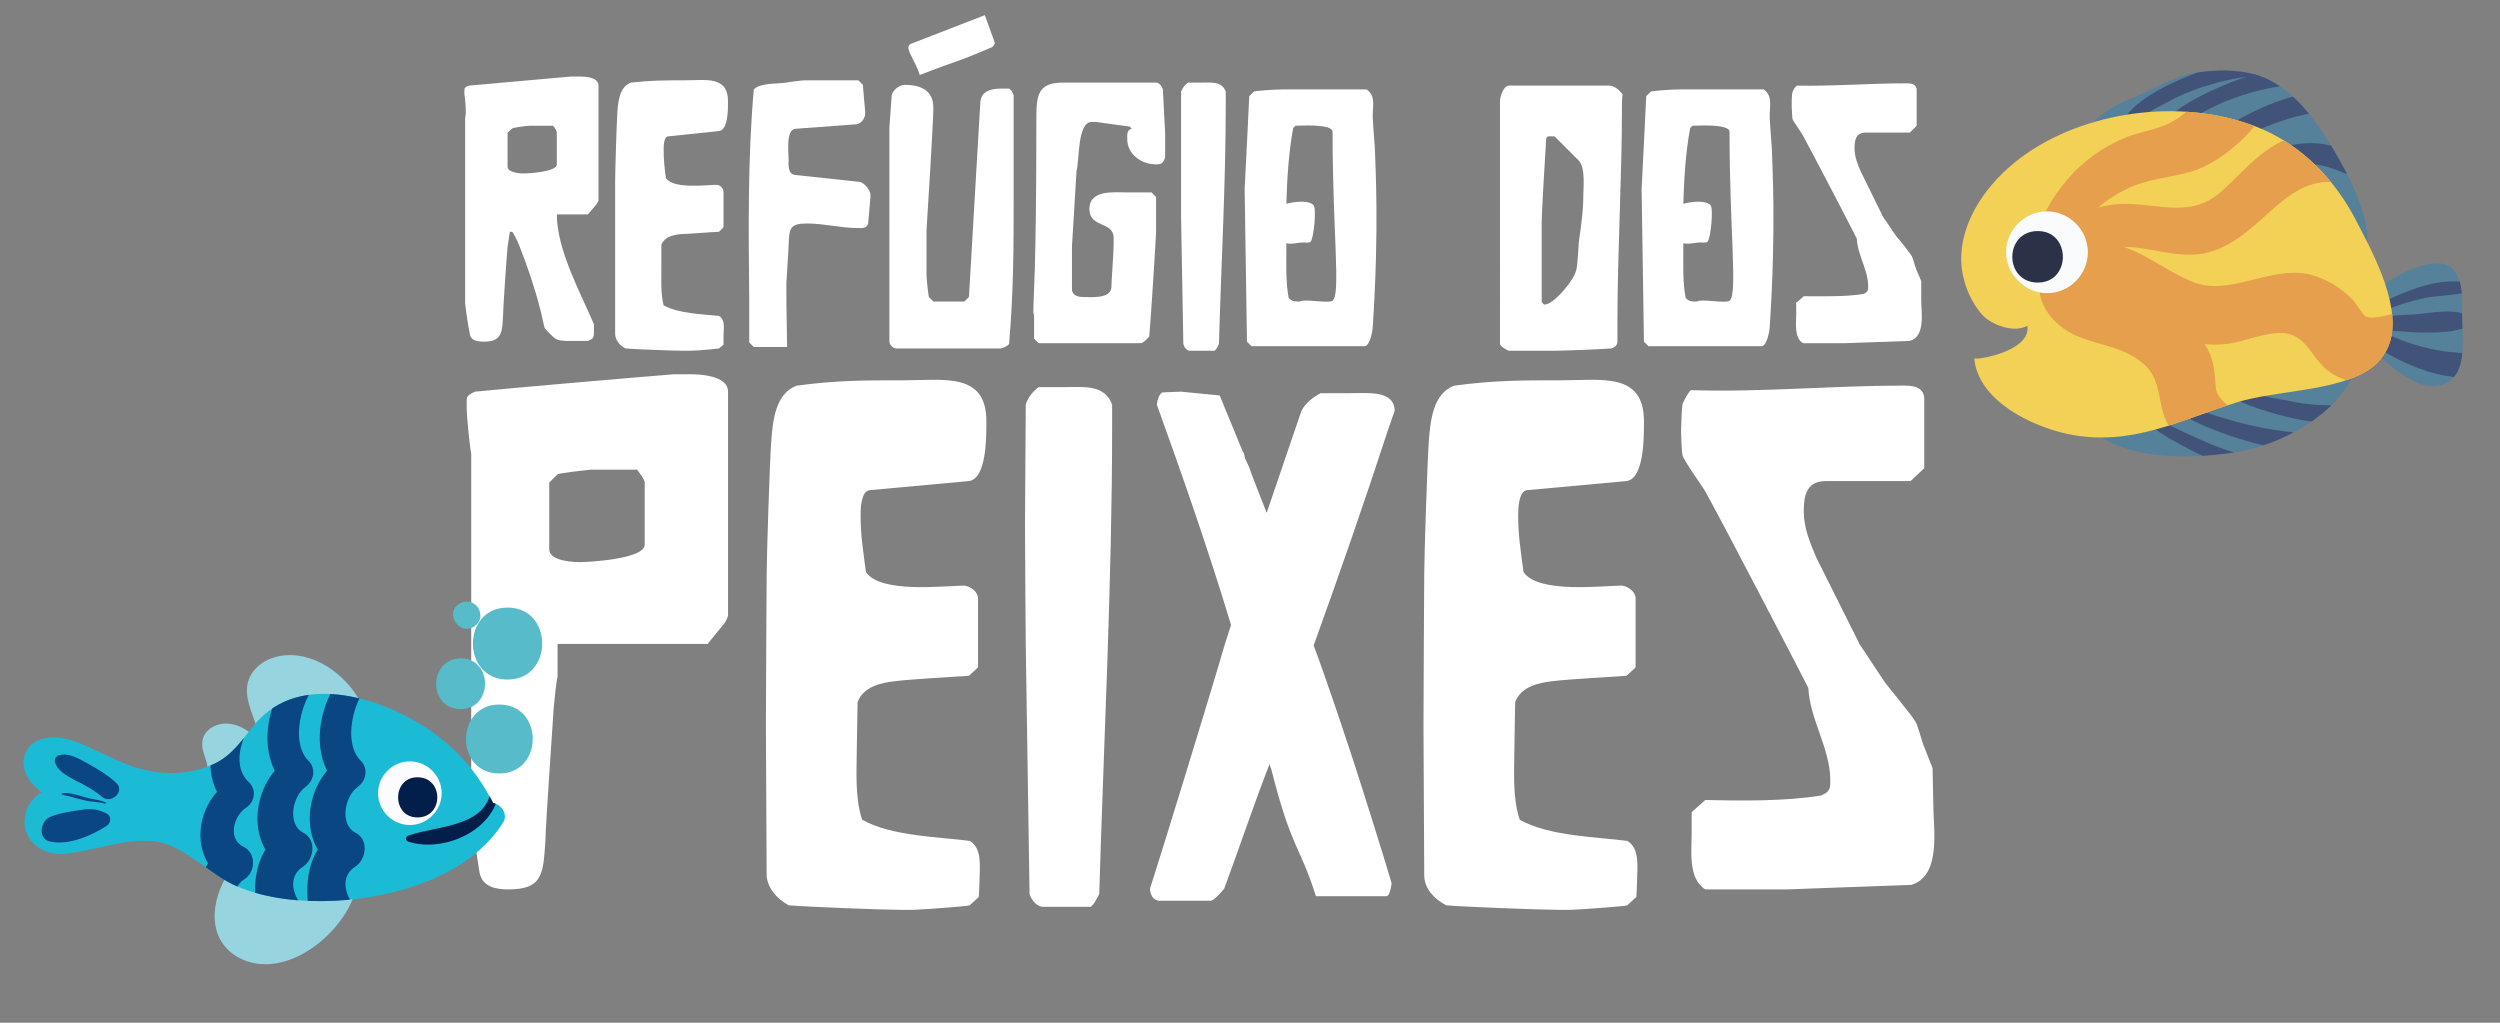 <?xml version="1.0" encoding="utf-8"?>
<!-- Generator: Adobe Illustrator 19.0.0, SVG Export Plug-In . SVG Version: 6.00 Build 0)  -->
<svg version="1.1" xmlns="http://www.w3.org/2000/svg" xmlns:xlink="http://www.w3.org/1999/xlink" x="0px" y="0px"
	 viewBox="0 0 330 135" style="enable-background:new 0 0 330 135;" xml:space="preserve">
<rect x="0" y="0" width="330" height="135" fill="#808080" stroke="none"/>
<style type="text/css">
	.st0{clip-path:url(#SVGID_2_);fill:#56819A;}
	.st1{clip-path:url(#SVGID_4_);}
	.st2{fill:#425379;}
	.st3{clip-path:url(#SVGID_6_);}
	.st4{clip-path:url(#SVGID_8_);}
	.st5{clip-path:url(#SVGID_10_);}
	.st6{fill:#56819A;}
	.st7{clip-path:url(#SVGID_12_);}
	.st8{clip-path:url(#SVGID_14_);}
	.st9{clip-path:url(#SVGID_16_);}
	.st10{clip-path:url(#SVGID_18_);}
	.st11{clip-path:url(#SVGID_20_);}
	.st12{clip-path:url(#SVGID_22_);}
	.st13{clip-path:url(#SVGID_24_);}
	.st14{clip-path:url(#SVGID_26_);}
	.st15{clip-path:url(#SVGID_28_);fill:#F3D056;}
	.st16{clip-path:url(#SVGID_30_);}
	.st17{fill:#E59F4D;}
	.st18{clip-path:url(#SVGID_32_);}
	.st19{clip-path:url(#SVGID_34_);}
	.st20{clip-path:url(#SVGID_36_);}
	.st21{clip-path:url(#SVGID_38_);}
	.st22{fill:#FAFBFD;}
	.st23{fill:#2B3248;}
	.st24{fill:#FFFFFF;}
	.st25{fill:#96D4DF;}
	.st26{clip-path:url(#SVGID_40_);fill:#1CBBD5;}
	.st27{clip-path:url(#SVGID_40_);}
	.st28{fill:#FCFCFF;}
	.st29{fill:#021E4B;}
	.st30{fill:#0A4681;}
	.st31{fill:#57BBC9;}
</style>
<g id="Camada_3">
	<g>
		<g id="XMLID_29_">
			<g id="XMLID_128_">
				<g id="XMLID_226_">
					<g>
						<defs>
							<path id="SVGID_1_" d="M323.4,35.2c-2.7-1.9-10.9,2.8-11.8,5.6c-1.2,3.7,4.1,8,6.8,9.4c1.8,1,4.4,1.3,5.8-0.8
								s0.7-6.2,0.8-8.6C325,39,325.1,36.5,323.4,35.2z M321.4,38.2C321.6,38.1,321.5,38.2,321.4,38.2L321.4,38.2z"/>
						</defs>
						<clipPath id="SVGID_2_">
							<use xlink:href="#SVGID_1_"  style="overflow:visible;"/>
						</clipPath>
						<path id="XMLID_251_" class="st0" d="M323.4,35.2c-2.7-1.9-10.9,2.8-11.8,5.6c-1.2,3.7,4.1,8,6.8,9.4c1.8,1,4.4,1.3,5.8-0.8
							s0.7-6.2,0.8-8.6C325,39,325.1,36.5,323.4,35.2z M321.4,38.2C321.6,38.1,321.5,38.2,321.4,38.2L321.4,38.2z"/>
					</g>
					<g>
						<defs>
							<path id="SVGID_3_" d="M323.4,35.2c-2.7-1.9-10.9,2.8-11.8,5.6c-1.2,3.7,4.1,8,6.8,9.4c1.8,1,4.4,1.3,5.8-0.8
								s0.7-6.2,0.8-8.6C325,39,325.1,36.5,323.4,35.2z M321.4,38.2C321.6,38.1,321.5,38.2,321.4,38.2L321.4,38.2z"/>
						</defs>
						<clipPath id="SVGID_4_">
							<use xlink:href="#SVGID_3_"  style="overflow:visible;"/>
						</clipPath>
						<g id="XMLID_244_" class="st1">
							<g id="XMLID_642_">
								<path id="XMLID_651_" class="st2" d="M315,40.9c1.7-0.7,3.4-1.2,5.2-1.6c1.8-0.3,3.7-0.3,5.4-0.7c0.6-0.1,0.7-1.2,0-1.3
									c-3.6-0.7-7.8,1-11.1,2.6C314,40.2,314.4,41.1,315,40.9L315,40.9z"/>
							</g>
						</g>
					</g>
					<g>
						<defs>
							<path id="SVGID_5_" d="M323.4,35.2c-2.7-1.9-10.9,2.8-11.8,5.6c-1.2,3.7,4.1,8,6.8,9.4c1.8,1,4.4,1.3,5.8-0.8
								s0.7-6.2,0.8-8.6C325,39,325.1,36.5,323.4,35.2z M321.4,38.2C321.6,38.1,321.5,38.2,321.4,38.2L321.4,38.2z"/>
						</defs>
						<clipPath id="SVGID_6_">
							<use xlink:href="#SVGID_5_"  style="overflow:visible;"/>
						</clipPath>
						<g id="XMLID_237_" class="st3">
							<g id="XMLID_635_">
								<path id="XMLID_640_" class="st2" d="M313.5,43.9c2-0.5,4.1,0,6.2,0c2,0,4.3,0,6.1-0.8c0.7-0.3,0.8-1.2,0-1.5
									c-2.2-0.9-4.7-0.3-7-0.1c-1.9,0.1-3.9,0.1-5.7,0.7C312,42.6,312.4,44.2,313.5,43.9L313.5,43.9z"/>
							</g>
						</g>
					</g>
					<g>
						<defs>
							<path id="SVGID_7_" d="M323.4,35.2c-2.7-1.9-10.9,2.8-11.8,5.6c-1.2,3.7,4.1,8,6.8,9.4c1.8,1,4.4,1.3,5.8-0.8
								s0.7-6.2,0.8-8.6C325,39,325.1,36.5,323.4,35.2z M321.4,38.2C321.6,38.1,321.5,38.2,321.4,38.2L321.4,38.2z"/>
						</defs>
						<clipPath id="SVGID_8_">
							<use xlink:href="#SVGID_7_"  style="overflow:visible;"/>
						</clipPath>
						<g id="XMLID_230_" class="st4">
							<g id="XMLID_624_">
								<path id="XMLID_633_" class="st2" d="M313,45.3c3.8,2.7,11,6,15.6,3.8c0.6-0.3,0.6-1.3,0-1.6c-2.1-1.1-4.7-0.8-7-1.3
									c-2.6-0.5-5.3-1.4-7.6-2.7C312.8,42.9,311.9,44.5,313,45.3L313,45.3z"/>
							</g>
						</g>
					</g>
				</g>
				<g id="XMLID_193_">
					<g>
						<defs>
							<path id="SVGID_9_" d="M278.5,20.8c0.3-0.8,2.2-1.1,2.9-1.3c1.5-0.4,2.9-0.7,4.4-1.2c3.4-1.2,7.7-2.3,10.6-0.4
								c2.1,1.4,3.6,4.6,4.7,6.8c1.5,3,1.9,6,2.6,8.9c1.3,5.1,8.6,3.7,8.8-1.2c0.2-4.4-2.6-9.5-4.8-13.2c-2.2-3.6-5.3-7.8-9.5-9.2
								c-2.8-0.9-5.6-0.8-8.4-0.4c-3,0.5-5.3,2.1-8,3.2c-3.3,1.3-7.7,3.7-7,7.9C275.1,22.9,277.9,22.4,278.5,20.8L278.5,20.8z"/>
						</defs>
						<clipPath id="SVGID_10_">
							<use xlink:href="#SVGID_9_"  style="overflow:visible;"/>
						</clipPath>
						<g id="XMLID_224_" class="st5">
							<path id="XMLID_225_" class="st6" d="M278.5,20.8c0.3-0.8,2.2-1.1,2.9-1.3c1.5-0.4,2.9-0.7,4.4-1.2c3.4-1.2,7.7-2.3,10.6-0.4
								c2.1,1.4,3.6,4.6,4.7,6.8c1.5,3,1.9,6,2.6,8.9c1.3,5.1,8.6,3.7,8.8-1.2c0.2-4.4-2.6-9.5-4.8-13.2c-2.2-3.6-5.3-7.8-9.5-9.2
								c-2.8-0.9-5.6-0.8-8.4-0.4c-3,0.5-5.3,2.1-8,3.2c-3.3,1.3-7.7,3.7-7,7.9C275.1,22.9,277.9,22.4,278.5,20.8L278.5,20.8z"/>
						</g>
					</g>
					<g>
						<defs>
							<path id="SVGID_11_" d="M278.5,20.8c0.3-0.8,2.2-1.1,2.9-1.3c1.5-0.4,2.9-0.7,4.4-1.2c3.4-1.2,7.7-2.3,10.6-0.4
								c2.1,1.4,3.6,4.6,4.7,6.8c1.5,3,1.9,6,2.6,8.9c1.3,5.1,8.6,3.7,8.8-1.2c0.2-4.4-2.6-9.5-4.8-13.2c-2.2-3.6-5.3-7.8-9.5-9.2
								c-2.8-0.9-5.6-0.8-8.4-0.4c-3,0.5-5.3,2.1-8,3.2c-3.3,1.3-7.7,3.7-7,7.9C275.1,22.9,277.9,22.4,278.5,20.8L278.5,20.8z"/>
						</defs>
						<clipPath id="SVGID_12_">
							<use xlink:href="#SVGID_11_"  style="overflow:visible;"/>
						</clipPath>
						<g id="XMLID_217_" class="st7">
							<g id="XMLID_617_">
								<path id="XMLID_622_" class="st2" d="M281,17.5c0.6-1.9,2.9-2.8,4.5-3.7c2-1.1,4-2,6.2-2.6c2.2-0.7,4.5-1.1,6.8-1.2
									c2-0.1,3.9,0.1,5.9-0.2c1-0.2,1-1.9,0-2c-5.2-0.8-10.8,0.3-15.7,2.3c-3.1,1.3-8,3.6-9.1,7.1C279.2,18,280.7,18.4,281,17.5
									L281,17.5z"/>
							</g>
						</g>
					</g>
					<g>
						<defs>
							<path id="SVGID_13_" d="M278.5,20.8c0.3-0.8,2.2-1.1,2.9-1.3c1.5-0.4,2.9-0.7,4.4-1.2c3.4-1.2,7.7-2.3,10.6-0.4
								c2.1,1.4,3.6,4.6,4.7,6.8c1.5,3,1.9,6,2.6,8.9c1.3,5.1,8.6,3.7,8.8-1.2c0.2-4.4-2.6-9.5-4.8-13.2c-2.2-3.6-5.3-7.8-9.5-9.2
								c-2.8-0.9-5.6-0.8-8.4-0.4c-3,0.5-5.3,2.1-8,3.2c-3.3,1.3-7.7,3.7-7,7.9C275.1,22.9,277.9,22.4,278.5,20.8L278.5,20.8z"/>
						</defs>
						<clipPath id="SVGID_14_">
							<use xlink:href="#SVGID_13_"  style="overflow:visible;"/>
						</clipPath>
						<g id="XMLID_210_" class="st8">
							<g id="XMLID_600_">
								<path id="XMLID_615_" class="st2" d="M286,18.4c5.5-5.6,15.6-8.2,23.1-7.2c1.1,0.2,1.2-1.4,0.5-1.9
									c-1.6-1.2-4.2-0.7-6.1-0.6c-2.6,0.2-5,0.8-7.5,1.6c-4.1,1.5-8.5,3.5-11.4,6.7C283.8,18,285.1,19.3,286,18.4L286,18.4z"/>
							</g>
						</g>
					</g>
					<g>
						<defs>
							<path id="SVGID_15_" d="M278.5,20.8c0.3-0.8,2.2-1.1,2.9-1.3c1.5-0.4,2.9-0.7,4.4-1.2c3.4-1.2,7.7-2.3,10.6-0.4
								c2.1,1.4,3.6,4.6,4.7,6.8c1.5,3,1.9,6,2.6,8.9c1.3,5.1,8.6,3.7,8.8-1.2c0.2-4.4-2.6-9.5-4.8-13.2c-2.2-3.6-5.3-7.8-9.5-9.2
								c-2.8-0.9-5.6-0.8-8.4-0.4c-3,0.5-5.3,2.1-8,3.2c-3.3,1.3-7.7,3.7-7,7.9C275.1,22.9,277.9,22.4,278.5,20.8L278.5,20.8z"/>
						</defs>
						<clipPath id="SVGID_16_">
							<use xlink:href="#SVGID_15_"  style="overflow:visible;"/>
						</clipPath>
						<g id="XMLID_203_" class="st9">
							<g id="XMLID_593_">
								<path id="XMLID_598_" class="st2" d="M291.6,20.9c6.3-4.4,14.4-7.7,22-5.6c1.7,0.5,2.5-2.2,0.7-2.7
									c-8.5-2.4-17.2,1.4-23.8,6.5C289.5,19.9,290.5,21.6,291.6,20.9L291.6,20.9z"/>
							</g>
						</g>
					</g>
					<g>
						<defs>
							<path id="SVGID_17_" d="M278.5,20.8c0.3-0.8,2.2-1.1,2.9-1.3c1.5-0.4,2.9-0.7,4.4-1.2c3.4-1.2,7.7-2.3,10.6-0.4
								c2.1,1.4,3.6,4.6,4.7,6.8c1.5,3,1.9,6,2.6,8.9c1.3,5.1,8.6,3.7,8.8-1.2c0.2-4.4-2.6-9.5-4.8-13.2c-2.2-3.6-5.3-7.8-9.5-9.2
								c-2.8-0.9-5.6-0.8-8.4-0.4c-3,0.5-5.3,2.1-8,3.2c-3.3,1.3-7.7,3.7-7,7.9C275.1,22.9,277.9,22.4,278.5,20.8L278.5,20.8z"/>
						</defs>
						<clipPath id="SVGID_18_">
							<use xlink:href="#SVGID_17_"  style="overflow:visible;"/>
						</clipPath>
						<g id="XMLID_196_" class="st10">
							<g id="XMLID_586_">
								<path id="XMLID_591_" class="st2" d="M295.3,23.1c3.1-0.4,5.9-1.5,9-1.5c3.3,0,5.6,1.7,8.6,2.5c1.7,0.5,2.3-2,0.7-2.6
									c-3.1-1.2-5.5-2.7-8.9-2.6c-3.5,0.1-6.4,1.6-9.7,2.3C293.9,21.4,294.2,23.3,295.3,23.1L295.3,23.1z"/>
							</g>
						</g>
					</g>
				</g>
				<g id="XMLID_167_">
					<g>
						<defs>
							<path id="SVGID_19_" d="M274,54.3c4,6.7,14.4,6.4,21.1,5.4c5.8-0.9,13.5-4.9,15.7-10.7c2.1-5.5-6.2-8.4-9.1-3.8
								c-0.7,1.1-1.9,1.9-3.5,2.9c-2,1.2-3.6,1.9-5.6,2.5c-2.9,0.8-5.8,0.8-8.7,0.8c-2.9,0-5.6-0.6-8.5-0.2
								C273.9,51.3,273.4,53.2,274,54.3L274,54.3z"/>
						</defs>
						<clipPath id="SVGID_20_">
							<use xlink:href="#SVGID_19_"  style="overflow:visible;"/>
						</clipPath>
						<g id="XMLID_191_" class="st11">
							<path id="XMLID_192_" class="st6" d="M274,54.3c4,6.7,14.4,6.4,21.1,5.4c5.8-0.9,13.5-4.9,15.7-10.7c2.1-5.5-6.2-8.4-9.1-3.8
								c-0.7,1.1-1.9,1.9-3.5,2.9c-2,1.2-3.6,1.9-5.6,2.5c-2.9,0.8-5.8,0.8-8.7,0.8c-2.9,0-5.6-0.6-8.5-0.2
								C273.9,51.3,273.4,53.2,274,54.3L274,54.3z"/>
						</g>
					</g>
					<g>
						<defs>
							<path id="SVGID_21_" d="M274,54.3c4,6.7,14.4,6.4,21.1,5.4c5.8-0.9,13.5-4.9,15.7-10.7c2.1-5.5-6.2-8.4-9.1-3.8
								c-0.7,1.1-1.9,1.9-3.5,2.9c-2,1.2-3.6,1.9-5.6,2.5c-2.9,0.8-5.8,0.8-8.7,0.8c-2.9,0-5.6-0.6-8.5-0.2
								C273.9,51.3,273.4,53.2,274,54.3L274,54.3z"/>
						</defs>
						<clipPath id="SVGID_22_">
							<use xlink:href="#SVGID_21_"  style="overflow:visible;"/>
						</clipPath>
						<g id="XMLID_184_" class="st12">
							<g id="XMLID_579_">
								<path id="XMLID_584_" class="st2" d="M280.8,51.3c0.6,4.1,4.8,6.2,8,7.9c4.3,2.3,10.7,4.8,15.5,2.6c0.6-0.3,0.2-1-0.3-1.1
									c-2.6-0.3-5.1,0-7.6-0.6c-2.3-0.5-4.5-1.4-6.7-2.4c-3-1.4-7.4-3.1-8-6.7C281.6,50.5,280.8,50.7,280.8,51.3L280.8,51.3z"/>
							</g>
						</g>
					</g>
					<g>
						<defs>
							<path id="SVGID_23_" d="M274,54.3c4,6.7,14.4,6.4,21.1,5.4c5.8-0.9,13.5-4.9,15.7-10.7c2.1-5.5-6.2-8.4-9.1-3.8
								c-0.7,1.1-1.9,1.9-3.5,2.9c-2,1.2-3.6,1.9-5.6,2.5c-2.9,0.8-5.8,0.8-8.7,0.8c-2.9,0-5.6-0.6-8.5-0.2
								C273.9,51.3,273.4,53.2,274,54.3L274,54.3z"/>
						</defs>
						<clipPath id="SVGID_24_">
							<use xlink:href="#SVGID_23_"  style="overflow:visible;"/>
						</clipPath>
						<g id="XMLID_177_" class="st13">
							<g id="XMLID_528_">
								<path id="XMLID_577_" class="st2" d="M284.1,49.8c1.1,4,5.5,6,9.1,7.3c5.4,2,13,3.7,18.6,1.7c0.5-0.2,0.6-1,0-1.1
									c-2.4-0.5-4.9-0.3-7.4-0.5c-3.1-0.2-6.1-0.7-9.1-1.5c-3.5-1-8.9-2.3-10.1-6.2C285,48.7,283.9,49.1,284.1,49.8L284.1,49.8z"
									/>
							</g>
						</g>
					</g>
					<g>
						<defs>
							<path id="SVGID_25_" d="M274,54.3c4,6.7,14.4,6.4,21.1,5.4c5.8-0.9,13.5-4.9,15.7-10.7c2.1-5.5-6.2-8.4-9.1-3.8
								c-0.7,1.1-1.9,1.9-3.5,2.9c-2,1.2-3.6,1.9-5.6,2.5c-2.9,0.8-5.8,0.8-8.7,0.8c-2.9,0-5.6-0.6-8.5-0.2
								C273.9,51.3,273.4,53.2,274,54.3L274,54.3z"/>
						</defs>
						<clipPath id="SVGID_26_">
							<use xlink:href="#SVGID_25_"  style="overflow:visible;"/>
						</clipPath>
						<g id="XMLID_170_" class="st14">
							<g id="XMLID_521_">
								<path id="XMLID_526_" class="st2" d="M292.5,49.6c0.7,3.2,5.5,4.3,8.1,5.1c4.9,1.4,12.1,2.1,16.6-0.8
									c0.5-0.4,0.3-1.2-0.3-1.2c-2.3,0-4.6,0.6-6.9,0.7c-2.7,0.2-5.3,0.1-7.9-0.5c-2.2-0.4-7.6-1.1-8.3-3.6
									C293.5,48.5,292.3,48.8,292.5,49.6L292.5,49.6z"/>
							</g>
						</g>
					</g>
				</g>
				<g id="XMLID_129_">
					<g>
						<defs>
							<path id="SVGID_27_" d="M315.6,44.7c1.2-5-2.7-11.9-4.7-15.8c-2.7-5.1-6.8-9.5-12.4-11.9c-9.7-4.1-22.4-2.6-30.9,3.2
								c-4.4,3-8.4,7.9-8.7,13.3c-0.2,2.8,0.9,6,2.8,8.1c1.2,1.3,4.2,2.4,5.9,1.4c0.6,3.4-6.9,4.6-7,4.3c0.5,5.6,7.6,9,12.4,10
								c8.3,1.7,14.6-1.8,22.3-4.2c5.2-1.6,12.9-1.4,17.4-4.3C314.3,47.7,315.2,46.3,315.6,44.7z"/>
						</defs>
						<clipPath id="SVGID_28_">
							<use xlink:href="#SVGID_27_"  style="overflow:visible;"/>
						</clipPath>
						<path id="XMLID_165_" class="st15" d="M315.6,44.7c1.2-5-2.7-11.9-4.7-15.8c-2.7-5.1-6.8-9.5-12.4-11.9
							c-9.7-4.1-22.4-2.6-30.9,3.2c-4.4,3-8.4,7.9-8.7,13.3c-0.2,2.8,0.9,6,2.8,8.1c1.2,1.3,4.2,2.4,5.9,1.4c0.6,3.4-6.9,4.6-7,4.3
							c0.5,5.6,7.6,9,12.4,10c8.3,1.7,14.6-1.8,22.3-4.2c5.2-1.6,12.9-1.4,17.4-4.3C314.3,47.7,315.2,46.3,315.6,44.7z"/>
					</g>
					<g>
						<defs>
							<path id="SVGID_29_" d="M315.6,44.7c1.2-5-2.7-11.9-4.7-15.8c-2.7-5.1-6.8-9.5-12.4-11.9c-9.7-4.1-22.4-2.6-30.9,3.2
								c-4.4,3-8.4,7.9-8.7,13.3c-0.2,2.8,0.9,6,2.8,8.1c1.2,1.3,4.2,2.4,5.9,1.4c0.6,3.4-6.9,4.6-7,4.3c0.5,5.6,7.6,9,12.4,10
								c8.3,1.7,14.6-1.8,22.3-4.2c5.2-1.6,12.9-1.4,17.4-4.3C314.3,47.7,315.2,46.3,315.6,44.7z"/>
						</defs>
						<clipPath id="SVGID_30_">
							<use xlink:href="#SVGID_29_"  style="overflow:visible;"/>
						</clipPath>
						<g id="XMLID_158_" class="st16">
							<g id="XMLID_506_">
								<path id="XMLID_519_" class="st17" d="M270.5,35.6c3.1-2.3,7.8-3.4,11.6-2.9c3.4,0.4,6.7,1.6,10.1,0.4
									c7.4-2.5,10.5-12.6,19.7-7.8c3.9,2,7.2-3.7,3.4-5.9c-3.7-2.1-8.3-2.5-12.4-1.4c-4.1,1.2-6.7,4.6-9.7,7.3
									c-4.4,3.9-9.1,1.1-14.2,1.7c-4.3,0.5-7.8,2.6-10.7,5.6C266.8,34.1,268.7,36.9,270.5,35.6L270.5,35.6z"/>
							</g>
						</g>
					</g>
					<g>
						<defs>
							<path id="SVGID_31_" d="M315.6,44.7c1.2-5-2.7-11.9-4.7-15.8c-2.7-5.1-6.8-9.5-12.4-11.9c-9.7-4.1-22.4-2.6-30.9,3.2
								c-4.4,3-8.4,7.9-8.7,13.3c-0.2,2.8,0.9,6,2.8,8.1c1.2,1.3,4.2,2.4,5.9,1.4c0.6,3.4-6.9,4.6-7,4.3c0.5,5.6,7.6,9,12.4,10
								c8.3,1.7,14.6-1.8,22.3-4.2c5.2-1.6,12.9-1.4,17.4-4.3C314.3,47.7,315.2,46.3,315.6,44.7z"/>
						</defs>
						<clipPath id="SVGID_32_">
							<use xlink:href="#SVGID_31_"  style="overflow:visible;"/>
						</clipPath>
						<g id="XMLID_151_" class="st18">
							<g id="XMLID_499_">
								<path id="XMLID_504_" class="st17" d="M269.4,35.7c1.2,2,2.3,2.1,4.6,2.2c2.9,0.2,5.1,1.2,7.5,2.9c4,2.8,7.2,5.2,12.4,4.6
									c2.5-0.3,5.3-1.7,7.8-1.4c2.7,0.4,3.4,3,5.2,4.6c3.4,3,9.2,2.6,12.7,0c3.4-2.6,1.7-9-3.1-7.4c-0.9,0.3-3.2,1-4.2,0.6
									c-0.3-0.1-1.5-2-1.7-2.2c-1.7-1.7-3.5-2.8-5.8-3.4c-5.2-1.1-10.6,3-15.4,1c-4.3-1.8-7.3-4.8-12.1-5.3
									C275.7,31.7,267.2,31.9,269.4,35.7L269.4,35.7z"/>
							</g>
						</g>
					</g>
					<g>
						<defs>
							<path id="SVGID_33_" d="M315.6,44.7c1.2-5-2.7-11.9-4.7-15.8c-2.7-5.1-6.8-9.5-12.4-11.9c-9.7-4.1-22.4-2.6-30.9,3.2
								c-4.4,3-8.4,7.9-8.7,13.3c-0.2,2.8,0.9,6,2.8,8.1c1.2,1.3,4.2,2.4,5.9,1.4c0.6,3.4-6.9,4.6-7,4.3c0.5,5.6,7.6,9,12.4,10
								c8.3,1.7,14.6-1.8,22.3-4.2c5.2-1.6,12.9-1.4,17.4-4.3C314.3,47.7,315.2,46.3,315.6,44.7z"/>
						</defs>
						<clipPath id="SVGID_34_">
							<use xlink:href="#SVGID_33_"  style="overflow:visible;"/>
						</clipPath>
						<g id="XMLID_144_" class="st19">
							<g id="XMLID_492_">
								<path id="XMLID_497_" class="st17" d="M269.7,34.3c-1.1,3.3-0.7,6.2,2.1,8.6c2.8,2.4,6.5,2.3,9.5,4c2.2,1.2,3.1,2.5,3.6,4.7
									c0.4,1.7,0.5,3.3,1.5,4.8c2.3,3.3,6.8,5.3,10.5,6.6c4.5,1.6,6.4-5.5,2-7.1c-1.7-0.6-3.8-1.5-5.2-2.7c-1.6-1.5-1.1-2-1.4-4.1
									c-0.3-3-1.9-4.8-4.2-6.7c-2.2-1.8-4.3-2.9-7-3.7c-3-0.9-5.6-1-6.6-4.4C273.8,31.9,270.4,32,269.7,34.3L269.7,34.3z"/>
							</g>
						</g>
					</g>
					<g>
						<defs>
							<path id="SVGID_35_" d="M315.6,44.7c1.2-5-2.7-11.9-4.7-15.8c-2.7-5.1-6.8-9.5-12.4-11.9c-9.7-4.1-22.4-2.6-30.9,3.2
								c-4.4,3-8.4,7.9-8.7,13.3c-0.2,2.8,0.9,6,2.8,8.1c1.2,1.3,4.2,2.4,5.9,1.4c0.6,3.4-6.9,4.6-7,4.3c0.5,5.6,7.6,9,12.4,10
								c8.3,1.7,14.6-1.8,22.3-4.2c5.2-1.6,12.9-1.4,17.4-4.3C314.3,47.7,315.2,46.3,315.6,44.7z"/>
						</defs>
						<clipPath id="SVGID_36_">
							<use xlink:href="#SVGID_35_"  style="overflow:visible;"/>
						</clipPath>
						<g id="XMLID_137_" class="st20">
							<g id="XMLID_485_">
								<path id="XMLID_490_" class="st17" d="M271.8,33.5c1.8-3.3,5.2-6.7,8.6-8.4c3-1.6,6.4-1.6,9.6-2.7c4.3-1.6,11.1-7.7,10-12.7
									c-0.2-0.7-0.8-1.4-1.5-1.5c-3.4-0.7-4.8,1-7,3.5c-1.9,2.1-3.2,3.8-5.9,4.9c-1.6,0.6-3.3,0.9-4.9,1.5
									c-6.4,2.6-10.2,7.6-12.5,13.9C267.3,34.1,270.7,35.4,271.8,33.5L271.8,33.5z"/>
							</g>
						</g>
					</g>
					<g>
						<defs>
							<path id="SVGID_37_" d="M315.6,44.7c1.2-5-2.7-11.9-4.7-15.8c-2.7-5.1-6.8-9.5-12.4-11.9c-9.7-4.1-22.4-2.6-30.9,3.2
								c-4.4,3-8.4,7.9-8.7,13.3c-0.2,2.8,0.9,6,2.8,8.1c1.2,1.3,4.2,2.4,5.9,1.4c0.6,3.4-6.9,4.6-7,4.3c0.5,5.6,7.6,9,12.4,10
								c8.3,1.7,14.6-1.8,22.3-4.2c5.2-1.6,12.9-1.4,17.4-4.3C314.3,47.7,315.2,46.3,315.6,44.7z"/>
						</defs>
						<clipPath id="SVGID_38_">
							<use xlink:href="#SVGID_37_"  style="overflow:visible;"/>
						</clipPath>
						<g id="XMLID_132_" class="st21">
							<g id="XMLID_135_">
								<path id="XMLID_136_" class="st22" d="M270.2,38.7c3,0,5.4-2.5,5.4-5.4c0-3-2.5-5.4-5.4-5.4c-3,0-5.4,2.5-5.4,5.4
									C264.8,36.2,267.3,38.7,270.2,38.7L270.2,38.7z"/>
							</g>
							<g id="XMLID_133_">
								<path id="XMLID_134_" class="st23" d="M269,37.3c4.4,0,4.4-6.8,0-6.8C264.5,30.5,264.5,37.3,269,37.3L269,37.3z"/>
							</g>
						</g>
					</g>
				</g>
			</g>
		</g>
	</g>
</g>
<g id="Camada_4">
	<g>
		<g id="XMLID_32_">
			<path id="XMLID_142_" class="st24" d="M61.3,12.4V12c0-0.3,0-0.5,0.6-0.7c2-0.2,11.5-1,13.5-1.2h1c0.6,0,2.6,0,2.6,1.2v15.2
				c0,0-0.2,0.4-0.3,0.5c-0.3,0.4-1.1,1.3-1.1,1.3h-4.1c0,4.7,3.2,10.5,4.9,14.5v0.8c0,0.9,0,1.1-0.8,1.4H76c-0.6,0-2.1,0.1-2.7-0.3
				c-0.3-0.2-1.3-1.2-1.4-1.4s-0.5-2.3-0.6-2.5c-0.7-2.8-1.7-5.7-2.8-8.5c-0.2-0.5-0.8-1.7-0.9-1.7h-0.3c0,0-0.2,1.4-0.3,2
				c-0.1,0.9-0.6,8.2-0.6,9.1c-0.1,2.2-0.2,3.4-2.5,3.4c-0.8,0-1.8-0.1-1.9-1.1c-0.2-0.9-0.6-3.7-0.6-4V15.5
				C61.6,15.1,61.4,12.9,61.3,12.4z M67,22c0,0.8,1.7,0.9,2.1,0.9c0.6,0,4.4-0.2,4.4-1.2v-4.2c0-0.2-0.3-0.7-0.5-0.9h-3.1
				c-0.6,0-2.2,0.3-2.2,0.3L67,17.5V22z"/>
			<path id="XMLID_234_" class="st24" d="M81.2,44.2c0-1.5,0-8.7,0-10.2c0-2.7,0-9.8,0-10.2c0-1.3,0.2-7.6,0.3-9.1
				c0.1-1.3,0.3-3.3,1.8-3.8c2.7-0.3,4.5-0.3,7.2-0.3s5.6-0.6,5.6,2.8v0.1c0,0.9,0,3.7-1.2,3.8L88.2,18c-0.6,0-0.6,1.4-0.6,1.7
				c0,1.4,0.1,2.3,0.3,3.8c1,1.5,5.4,0.9,6.7,0.9c0.4,0,0.9,0.4,0.9,0.9V30l-0.6,0.6c-0.7,0-4.2,0.3-5,0.3c-1.1,0.1-2.2,0.4-2.6,1.4
				c0,0.5,0,2.6,0,3.1c0,1.4-0.1,3.4,0.3,4.9c1.9,1.1,5.4,1.2,7.3,1.4c0.9,0.5,0.6,1.8,0.6,2.6c0,0.3,0,1.1,0,1.2L94.9,46
				c0,0-2.7,0.3-3.8,0.3h-0.9c-1.2,0-6.5-0.2-7.6-0.3C81.9,45.7,81.3,45,81.2,44.2z"/>
			<path id="XMLID_415_" class="st24" d="M99.5,11.8c0.9-0.9,3.1-0.7,4.3-0.9c0.5-0.1,2.2-0.3,2.3-0.3c0.3,0,3.4,0,4.4,0
				c0.8,0,2.8,0,2.8,0l0.6,0.6c0,0,0.2,2.5,0.3,3.5V15c0,0.6-0.5,1.3-1.1,1.4L105,17c-1.3,0.1-0.9,3.2-0.9,4c0,0.6-0.2,2,0.9,2.1
				l8.4,0.9c0.6,0,1.5,1.1,1.5,1.7V26l-0.3,3.5c-0.2,0.7-0.9,0.6-1.4,0.6c-2.2,0-4.4-0.6-6.7-0.6s-2.3,0.7-2.4,2.8v0.2l-0.3,4.9V38
				c0,1.4,0,2.8,0.1,7.8h-4.4l-0.6-0.6c0-0.1,0-4.1,0-5.6C98.8,30.3,98.7,20.9,99.5,11.8z"/>
			<path id="XMLID_429_" class="st24" d="M117.7,12.7c0-0.7,1-1.5,1.7-1.5c2.1,0,3.8,0.7,3.8,3v0.2c0,1.6-0.8,14.5-0.9,16
				c0,0.2,0,2.2,0,2.9s0,2.8,0,3c0,0.8,0.3,2.9,0.3,2.9l0.6,0.6h4.1l0.6-0.6l1.5-25.7c0.1-1.5,1.5-1.8,2.6-1.8c0.2,0,1,0,1.2,0
				c0.3,0.2,0.5,0.5,0.6,0.9c0,1.6,0,9.3,0,11v2.3c0,6.9,0,12.3-0.6,19.5c-0.2,0.3-0.9,0.6-1.2,0.6h-13.7c-0.4,0-0.9-0.5-0.9-0.9
				V16.8L117.7,12.7z M121.4,9.9c0,0-0.1-0.6-1.2-2.7L120.1,7l-0.2-0.6c0-0.3,0.1-0.5,0.3-0.6L130,2l1.3,3.6
				c0.1,0.2-0.3,0.6-0.3,0.6C125.9,8.4,126.8,7.8,121.4,9.9z"/>
			<path id="XMLID_536_" class="st24" d="M136.4,41.2c0-2.3,0.4-4.9,0.4-25.6c0-3,0.2-4.7,3.5-4.7h12.3c0.4,0,0.8,0.5,0.9,0.9
				l0.3,5.8v3.2c-0.3,0.7-0.4,0.9-1.2,0.9c-2,0-3.8-1.4-3.8-3.3c0-0.5-0.1-1.3,0.6-1.4l-0.3-0.3c0,0-3.1-0.4-4.4-0.6
				c0,0-0.5,0-0.6,0c-1.9,0-1.6,5-2,6.5c-0.1,1.5-0.5,8.5-0.6,9.9c0,0.2,0,2.2,0,2.9c0,0.4,0,2.5,0,2.9c0.1,0.7,0.8,0.9,1.4,0.9
				c1,0,3.6,0.3,3.8-1.2c0-0.8,0.3-4.7,0.3-5.6v-1c0-2.2-3.2-1.3-3.2-3.8c0-2.6,3.2-2.2,5.2-2.2h0.4c0.1,0,1.3,0,1.6,0s1,0,1,0
				l0.6,0.6c0,0.1,0,1.4,0,1.9c0,0.6,0,2.5,0,2.8c-0.1,2.1-0.7,11.6-0.9,13.7c-0.1,0.2-0.8,0.9-1.1,0.9h-13.5l-0.6-0.6
				c0-0.1,0-2.2,0-3L136.4,41.2L136.4,41.2z"/>
			<path id="XMLID_543_" class="st24" d="M155.9,28.5c0-0.4,0-6.2,0-8.2c0-1.3,0-7,0-8.2c0.2-0.5,0.5-0.9,0.9-1.2h1.8
				c1.3,0,2.7-0.2,3.2,1.2v1.6c0,10.4-0.6,21.2-0.9,31.7c0,0-0.4,0.9-0.6,0.9h-3.2c-0.5,0-0.8-0.5-0.9-0.9L155.9,28.5z"/>
			<path id="XMLID_545_" class="st24" d="M164.9,12.7l0.6-0.6c0-0.1,2.8-0.3,3.9-0.3h11c1.2,0.9,0.8,2,0.8,3.5v0.2
				c0,0.5,0.3,4.1,0.3,4.5c0,1.3,0.6,9.7-0.3,23.2c0,0.2-0.3,2.5-1.1,2.5h-14.9l-0.6-0.6c0,0-0.2-13.8-0.3-19.7v-0.6
				C164.5,21.2,164.9,12.7,164.9,12.7z M171.2,39.8c0,0,0.3,0,0.4,0c0.6-0.4,3.7,0.3,4.3-0.1c1.1-0.8,0-9.1,0-22.3
				c0-1.1-4.3-0.8-4.9-0.8l-0.3,0.3c-0.6,3.3-0.8,6.6-0.9,10c1.1-0.3,3-0.5,3.6,0.2c0.4,0.5,0,4.4-0.4,4.8c-0.2,0.2-0.7,0.1-1,0.1
				c-0.6,0-1.6,0.3-2.2,0.1v0.6c0,2.1-0.1,4.5,0.3,6.6C170.4,39.7,170.8,39.8,171.2,39.8z"/>
			<path id="XMLID_549_" class="st24" d="M214.1,14c0,9.6-0.6,19.2-0.6,28.7v2.4c0,0.5-0.4,0.8-0.9,0.9c-1.1,0.1-6.4,0.3-7.5,0.3
				h-5.9c-0.2,0-1.2-0.6-1.2-0.9V13.3c0-0.4,0.4-2,1.2-2h13.2c0.7,0,1.4,0.6,1.8,1.2C214.1,12.6,214.1,13.8,214.1,14z M203.8,40.2
				h0.1c1.2,0,4-3.3,4.2-4.7c0.1-0.3,0.3-3.2,0.3-3.5c0.3-2.2,0.6-4.1,0.6-6.3c0-0.8,0.3-3.6-0.6-4.5l-3.2-3.2h-0.3
				c-0.3,0-0.7-0.1-0.8,0.3c-0.1,1.7-0.6,9.6-0.6,11.3c0,0.3,0,3.8,0,5.1c0,0.8,0,4.4,0,5.1C203.5,39.9,203.7,40.1,203.8,40.2z"/>
			<path id="XMLID_552_" class="st24" d="M217.3,12.7l0.6-0.6c0-0.1,2.8-0.3,3.9-0.3h11c1.2,0.9,0.8,2,0.8,3.5v0.2
				c0,0.5,0.3,4.1,0.3,4.5c0,1.3,0.6,9.7-0.3,23.2c0,0.2-0.3,2.5-1.1,2.5h-14.9l-0.6-0.6c0,0-0.2-13.8-0.3-19.7v-0.6
				C216.9,21.2,217.3,12.7,217.3,12.7z M223.6,39.8c0,0,0.3,0,0.4,0c0.6-0.4,3.7,0.3,4.3-0.1c1.1-0.8,0-9.1,0-22.3
				c0-1.1-4.3-0.8-4.9-0.8l-0.3,0.3c-0.6,3.3-0.8,6.6-0.9,10c1.1-0.3,3-0.5,3.6,0.2c0.4,0.5,0,4.4-0.4,4.8c-0.2,0.2-0.7,0.1-1,0.1
				c-0.6,0-1.6,0.3-2.2,0.1v0.6c0,2.1-0.1,4.5,0.3,6.6C222.8,39.7,223.2,39.8,223.6,39.8z"/>
			<path id="XMLID_560_" class="st24" d="M237.2,39.9l0.9-0.8c2.2,0,5.5,0.1,7.9-0.3c0.6-0.3,0.6-0.5,0.6-1c0-2.2-1.4-4.1-1.5-6.3
				c-1-2-5.9-11.4-7-13.4c-0.1-0.3-1.4-2.1-1.5-2.4c0-0.1-0.1-1.3-0.1-1.7c0-0.3,0-1.5,0.1-1.8s0.3-0.7,0.6-0.9
				c4.8,0.1,9.5-0.3,14.4-0.3c0.5,0,1.4,0,1.4,0.9v4.7l-0.9,0.9h-5.8c-1.4,0-1.5,1.1-1.5,2.1c0,1.1,0.4,2.1,0.9,3.2l2.9,5.9
				c0.2,0.2,1.4,2.1,1.8,2.6c0.2,0.2,1.9,2.3,2,2.6c0.1,0.2,0.5,1.6,0.6,1.8l0.6,1.4c0,0.4,0,2.1,0,2.5c0,1.6,0.6,4.8-1.5,5.4
				l-8.5,0.3H238c-1.2-0.7-0.9-2.7-0.9-3.8v-1.6H237.2z"/>
		</g>
		<g id="XMLID_20_">
			<g id="XMLID_23_">
				<path id="XMLID_562_" class="st24" d="M61.6,53.9v-0.8c0-0.7,0-0.9,1.1-1.4c3.9-0.4,22.4-2,26.3-2.3h2c1.2,0,5.1,0.1,5.1,2.3
					v29.6c0,0-0.3,0.8-0.5,1L93.4,85H73.6v4.4c-0.1,0-0.4,2.8-0.5,3.9C73,95.1,72,109.1,72,110.9c-0.3,4.4-0.3,6.5-4.9,6.5
					c-1.6,0-3.4-0.3-3.8-2.2c-0.3-1.8-1.1-7.1-1.1-7.7V59.9C62,59,61.6,54.8,61.6,53.9z M72.5,72.5c0,1.6,3.3,1.7,4,1.7
					c1.2,0,8.6-0.4,8.6-2.3v-8.2c0-0.4-0.7-1.3-1-1.7H78c-1.2,0.1-4.3,0.5-4.4,0.6l-1.1,1.1V72.5z"/>
				<path id="XMLID_565_" class="st24" d="M101.2,115.7c0-2.9-0.1-16.8-0.1-19.9c0-5.2,0.1-19.1,0.1-19.9c0-2.5,0.4-14.8,0.6-17.6
					c0.2-2.6,0.5-6.4,3.4-7.4c5.3-0.7,8.8-0.7,14.1-0.7s10.9-1.1,10.9,5.4V56c0,1.8,0,7.2-2.3,7.5l-13.1,1.2
					c-1.2,0.1-1.2,2.7-1.2,3.3c0,2.7,0.3,4.4,0.7,7.5c1.9,2.9,10.5,1.8,13,1.8c0.8,0.1,1.8,0.8,1.8,1.7v9.1l-1.2,1.1
					c-1.4,0.1-8.2,0.5-9.6,0.7c-2.1,0.2-4.4,0.8-5.1,2.8c0,0.9-0.1,5.1-0.1,6c0,2.8-0.3,6.5,0.7,9.5c3.8,2.2,10.5,2.3,14.2,2.8
					c1.7,1,1.3,3.5,1.3,5.1c0,0.6-0.1,2.2-0.1,2.3l-1.2,1.1c0,0.1-5.2,0.5-7.4,0.6h-1.7c-2.3,0-12.6-0.4-14.8-0.6
					C102.5,118.6,101.4,117.3,101.2,115.7z"/>
				<path id="XMLID_568_" class="st24" d="M135.4,85.1c0-0.8-0.1-12-0.1-15.9c0-2.4,0.1-13.6,0.1-15.8c0.3-1,1-1.8,1.7-2.3h3.4
					c2.5,0,5.3-0.4,6.3,2.3v3.1c0,20.2-1.1,41.2-1.7,61.5c0,0-0.8,1.7-1.2,1.7h-6.2c-0.9,0-1.6-1-1.8-1.7L135.4,85.1z"/>
				<path id="XMLID_570_" class="st24" d="M161.6,85.3l0.9-2.8c-2.9-9.6-6.3-19.4-9.8-29.1c0.1-0.6,0.2-1.2,0.7-1.6
					c0.3,0,2.1-0.1,2.5-0.1l5.1,0.5l3,7.3c0.2,0.3,0.3,0.6,0.3,0.9l0.6,1.3c0.2,0.7,1.3,3.4,2.3,6l4.6-13.5c0.6-1.1,1.6-1.8,2.5-2.3
					h3.7c2.7,0,6-0.4,6.1,2.3l-1,2.9c-3,9.2-6.3,18.7-9.7,28.1c1.3,3.4,4.1,11.7,4.3,12.4c1,2.8,5.2,16.2,6,19c0,0-0.2,1.7-0.7,1.7
					h-9.3c-2.1-6.7-3.2-6.1-5.9-16.8c-0.1-0.3-0.2-0.4-0.2-0.7c-2.1,5.4-4,11.1-6,16.5c0,0-1.3,1.6-1.8,1.6h-6.7c-1,0-1.3-1-1.3-1.6
					C153.3,112.7,160.2,90.2,161.6,85.3z"/>
				<path id="XMLID_572_" class="st24" d="M188,115.7c0-2.9-0.1-16.8-0.1-19.9c0-5.2,0.1-19.1,0.1-19.9c0-2.5,0.4-14.8,0.6-17.6
					c0.2-2.6,0.5-6.4,3.4-7.4c5.3-0.7,8.8-0.7,14.1-0.7s10.9-1.1,10.9,5.4V56c0,1.8,0,7.2-2.3,7.5l-13.1,1.2
					c-1.2,0.1-1.2,2.7-1.2,3.3c0,2.7,0.3,4.4,0.7,7.5c1.9,2.9,10.5,1.8,13,1.8c0.8,0.1,1.8,0.8,1.8,1.7v9.1l-1.2,1.1
					c-1.4,0.1-8.2,0.5-9.6,0.7c-2.1,0.2-4.4,0.8-5.1,2.8c0,0.9-0.1,5.1-0.1,6c0,2.8-0.3,6.5,0.7,9.5c3.8,2.2,10.5,2.3,14.2,2.8
					c1.7,1,1.3,3.5,1.3,5.1c0,0.6-0.1,2.2-0.1,2.3l-1.2,1.1c0,0.1-5.2,0.5-7.4,0.6h-1.7c-2.3,0-12.6-0.4-14.8-0.6
					C189.2,118.6,188.1,117.3,188,115.7z"/>
				<path id="XMLID_575_" class="st24" d="M223.3,107.2l1.8-1.6c4.3,0.1,10.6,0.2,15.3-0.6c1.2-0.5,1.2-1,1.2-2
					c0-4.2-2.7-8-2.9-12.2c-2-3.9-11.5-22.2-13.7-26.1c-0.3-0.5-2.8-4-2.9-4.6c-0.1-0.2-0.2-2.5-0.2-3.4c0-0.5,0.1-2.9,0.2-3.4
					c0.3-0.6,0.6-1.3,1.1-1.8c9.3,0.3,18.5-0.6,28-0.6c1,0,2.8,0,2.8,1.8v9.1l-1.8,1.7H241c-2.7,0-2.9,2.2-2.9,4
					c0,2.2,0.8,4.1,1.7,6.2l5.7,11.4c0.3,0.4,2.7,4.1,3.4,5.1c0.3,0.4,3.6,4.4,3.9,5c0.3,0.3,1,3.1,1.2,3.4l1.1,2.8
					c0,0.8,0.1,4.1,0.1,4.9c0,3,1.1,9.3-2.9,10.5l-16.4,0.6h-10.8c-2.3-1.4-1.8-5.2-1.8-7.3V107.2z"/>
			</g>
		</g>
	</g>
	<g>
		<g>
			<g>
				<path class="st25" d="M43.6,116.9c-0.7,2.2-6.7,5.7-8.9,5.2c-3-0.7,0.5-5.7,3.2-5.5L43.6,116.9z"/>
				<g>
					<path class="st25" d="M40.9,115.3c-0.2,0.4,0.1,0.1,0.2-0.1c-0.1,0.1-0.8,0.4-0.5,0.3c-0.2,0.1-1.3,0.5-1.8,0.7
						c-0.7,0.3-1.3,0.5-2,0.7c-0.3,0.1-1.5,0.2-0.2,0.1c-0.2,0-0.6,0-0.8,0c-0.3,0-0.2,0,0.3,0c0.4,0,0.8,0.1,1.1,0.4
						c0.6,0.8,1.2,1.6,1.9,2.4c0.1,0.5,0.2,0.9,0.1,1.4c0,0.4-0.7,1.6-0.2,0.9c-0.9,1.2-0.2,0.3,0.1,0c0.6-0.7-0.6,0.3-0.1,0.1
						c0.3-0.1,0.5-0.3,0.8-0.5c1.4-0.8,2.3-1.8,3-3.3c-1,0.6-2.1,1.2-3.1,1.8c1.4-0.1,2.8-0.2,4.2-0.2c1.6-0.1,2.9-1.1,3.1-2.7
						c0.2-1.4-0.7-3.2-2.3-3.5c-1.4-0.2-2.7-0.4-4.1-0.6c0.8,0.8,1.7,1.7,2.5,2.5c-1.9-5.9-8.7-5.6-12.3-1.3c-2.8,3.4-4,9.4,0.7,12
						c5.9,3.2,13.7-2.9,15.4-8.7C47.6,114.3,42.6,112.1,40.9,115.3z"/>
				</g>
			</g>
			<path class="st25" d="M32.6,90.9c0.1-2.3,2.1-3.9,4.3-4.3c4.3-0.8,8.6,2.3,10.6,5.9c0.1,0.2,0.1,0.5,0,0.7c0.6,0.9,0.9,2.2-0.1,3
				c-1.4,1.3-3.1,1.4-5,1.4c-1,0-1.9-0.1-2.9,0.2c-1.2,0.4-2.1,0.7-3.4,0.6c-0.9-0.1-1.8-0.6-2-1.5C33.7,94.8,32.5,93,32.6,90.9z"/>
			<path class="st25" d="M26.7,98c0.1-1.3,1.1-2.1,2.3-2.4c2.4-0.5,4.8,1.3,5.8,3.3c0.1,0.1,0.1,0.3,0,0.4c0.4,0.5,0.5,1.2-0.1,1.7
				c-0.8,0.7-1.7,0.8-2.7,0.8c-0.6,0-1-0.1-1.6,0.1c-0.6,0.2-1.2,0.4-1.9,0.3c-0.5-0.1-1-0.3-1.1-0.9C27.3,100.2,26.6,99.2,26.7,98z
				"/>
			<g>
				<defs>
					<path id="SVGID_39_" d="M3.8,106.3c-1.8,3.5,1,6.7,4.6,6.4c4-0.3,8.8-2.4,12.8-1.5c3.7,0.9,6.7,4.4,10.1,5.8
						c4,1.7,8.6,2.1,12.9,1.9c7.9-0.4,17.7-3.2,22.2-10.3c0.7-1.1-0.2-2.4-1.3-2.6c-2.3-4.4-4.9-7.3-9.1-10.1
						c-6.3-4-16.4-7-22.1-0.6c-1.9,2.2-3.1,4.4-5.8,5.6c-4.4,2-9.4,1.2-13.6-1C12,98.9,9.2,97,6.3,97.4c-3.5,0.4-4.2,4.1-1.7,6.4
						c0.3,0.3,0.6,0.5,0.9,0.8C4.7,105,4.2,105.7,3.8,106.3z"/>
				</defs>
				<clipPath id="SVGID_40_">
					<use xlink:href="#SVGID_39_"  style="overflow:visible;"/>
				</clipPath>
				<path class="st26" d="M3.8,106.3c-1.8,3.5,1,6.7,4.6,6.4c4-0.3,8.8-2.4,12.8-1.5c3.7,0.9,6.7,4.4,10.1,5.8
					c4,1.7,8.6,2.1,12.9,1.9c7.9-0.4,17.7-3.2,22.2-10.3c0.7-1.1-0.2-2.4-1.3-2.6c-2.3-4.4-4.9-7.3-9.1-10.1c-6.3-4-16.4-7-22.1-0.6
					c-1.9,2.2-3.1,4.4-5.8,5.6c-4.4,2-9.4,1.2-13.6-1C12,98.9,9.2,97,6.3,97.4c-3.5,0.4-4.2,4.1-1.7,6.4c0.3,0.3,0.6,0.5,0.9,0.8
					C4.7,105,4.2,105.7,3.8,106.3z"/>
				<g class="st27">
					<g>
						<path class="st28" d="M54.1,108.9c-2.3,0-4.2-1.9-4.2-4.2c0-2.3,1.9-4.2,4.2-4.2c2.3,0,4.2,1.9,4.2,4.2
							C58.3,107,56.4,108.9,54.1,108.9L54.1,108.9z"/>
					</g>
					<g>
						<path class="st29" d="M55.1,107.9c-3.4,0-3.4-5.3,0-5.3C58.6,102.6,58.6,107.9,55.1,107.9L55.1,107.9z"/>
					</g>
				</g>
				<g class="st27">
					<g>
						<path class="st29" d="M64.9,103.5c-0.2,5.8-7.1,5.4-11,6.8c-0.4,0.1-0.4,0.7,0,0.8c5,1.6,12.2-1.9,12-7.6
							C65.9,102.9,65,102.9,64.9,103.5L64.9,103.5z"/>
					</g>
				</g>
				<g class="st27">
					<g>
						<path class="st30" d="M50.4,88.5c-2.4-3.2-5.6,0.5-6.8,3.1c-1.9,3.9-2.1,8.8,0.9,12.1c0.1-1.2,0.3-2.3,0.4-3.5
							c-4.7,3.1-5.7,11.1-0.7,14.3c0-1.5,0-3,0-4.5c-3.3,1.8-4,6.2-3.5,9.6c0.6,4.3,4.3,6.7,8.5,6.7c1.5,0,2.8-1.3,2.8-2.8
							c0-0.5-0.1-0.9-0.4-1.4c-0.5-0.8-1.4-1.4-2.4-1.4c-2.7,0.1-5.2-4.5-2.3-6.3c1.5-1,1.8-3.6,0-4.5c-2.1-1.1-1.4-4.8,0.3-6
							c1.1-0.8,1.5-2.4,0.4-3.5c-2.7-2.7-0.6-9.8,2.6-11.5C50.4,88.9,50.5,88.6,50.4,88.5L50.4,88.5z"/>
					</g>
				</g>
				<g class="st27">
					<g>
						<path class="st30" d="M43.5,88.5c-2.4-3.2-5.6,0.5-6.8,3.1c-1.9,3.9-2.1,8.8,0.9,12.1c0.1-1.2,0.3-2.3,0.4-3.5
							c-4.7,3.1-5.7,11.1-0.7,14.3c0-1.5,0-3,0-4.5c-3.3,1.8-4,6.2-3.5,9.6c0.6,4.3,4.3,6.7,8.5,6.7c1.5,0,2.8-1.3,2.8-2.8
							c0-0.5-0.1-0.9-0.4-1.4c-0.5-0.8-1.4-1.4-2.4-1.4c-2.7,0.1-5.2-4.5-2.3-6.3c1.5-1,1.8-3.6,0-4.5c-2.1-1.1-1.4-4.8,0.3-6
							c1.1-0.8,1.5-2.4,0.4-3.5c-2.7-2.7-0.6-9.8,2.6-11.5C43.5,88.9,43.6,88.6,43.5,88.5L43.5,88.5z"/>
					</g>
				</g>
				<g class="st27">
					<g>
						<path class="st30" d="M35.8,92.7c-2.2-3-5.2,0.1-6.5,2.4c-2,3.6-2.3,8.3,0.7,11.3c0.1-1.1,0.3-2.2,0.4-3.3
							c-4.6,2.7-5.6,10.1-0.7,13.1c0-1.4,0-2.8,0-4.3c-3.1,1.6-4,5.7-3.4,9c0.7,4,4.5,6,8.3,6c1.1,0,2.4-0.8,2.6-2
							c0.2-1.3,0-2.2-1.2-3c-0.9-0.6-2-0.1-3-0.5c-1.8-0.7-2.8-4.1-0.8-5.3c1.5-0.9,1.7-3.4,0-4.3c-2.2-1-1.4-4.1,0.3-5.2
							c1.1-0.7,1.4-2.3,0.4-3.3c-3-2.7-0.2-8.5,2.7-10.3C35.8,93.1,35.9,92.8,35.8,92.7L35.8,92.7z"/>
					</g>
				</g>
			</g>
			<g>
				<g>
					<path class="st30" d="M15.3,103.3c-1.1-1-2.4-1.8-3.7-2.5c-1.1-0.6-2.5-1.5-3.8-1.1c-0.4,0.1-0.7,0.5-0.5,1
						c0.4,1.2,1.6,1.7,2.6,2.3c1.3,0.6,2.5,1.3,3.6,2.2C14.7,106.2,16.6,104.4,15.3,103.3L15.3,103.3z"/>
				</g>
			</g>
			<g>
				<g>
					<path class="st30" d="M13.9,105.9c-0.9-0.4-1.9-0.4-2.8-0.7c-1-0.3-1.9-0.6-2.9-0.5c-0.1,0-0.1,0.2,0,0.2
						c1,0.2,1.9,0.5,2.8,0.7c1,0.3,1.9,0.2,2.9,0.5C14,106.1,14,105.9,13.9,105.9L13.9,105.9z"/>
				</g>
			</g>
			<g>
				<g>
					<path class="st30" d="M14.1,107.4c-1.1-0.6-2.1-0.7-3.4-0.5c-1.3,0.2-2.8,0.4-4,0.9c-1.4,0.5-1.8,3,0,3.3
						c2.4,0.5,5.4-0.8,7.4-2.1C14.7,108.6,14.7,107.7,14.1,107.4L14.1,107.4z"/>
				</g>
			</g>
		</g>
		<g>
			<g>
				<g>
					<path class="st31" d="M65.9,102.1c5.9,0,5.9-9.1,0-9.1C60.1,93,60,102.1,65.9,102.1L65.9,102.1z"/>
				</g>
			</g>
			<g>
				<g>
					<path class="st31" d="M60.8,93.6c4.3,0,4.3-6.7,0-6.7C56.5,87,56.5,93.6,60.8,93.6L60.8,93.6z"/>
				</g>
			</g>
			<g>
				<g>
					<path class="st31" d="M67,89.7c6.1,0,6.1-9.5,0-9.5C60.9,80.2,60.9,89.7,67,89.7L67,89.7z"/>
				</g>
			</g>
			<g>
				<g>
					<path class="st31" d="M61.6,83c0.9,0,1.9-0.8,1.8-1.8c0-1-0.8-1.8-1.8-1.8c-0.9,0-1.9,0.8-1.8,1.8C59.9,82.1,60.6,83,61.6,83
						L61.6,83z"/>
				</g>
			</g>
		</g>
	</g>
</g>
</svg>
